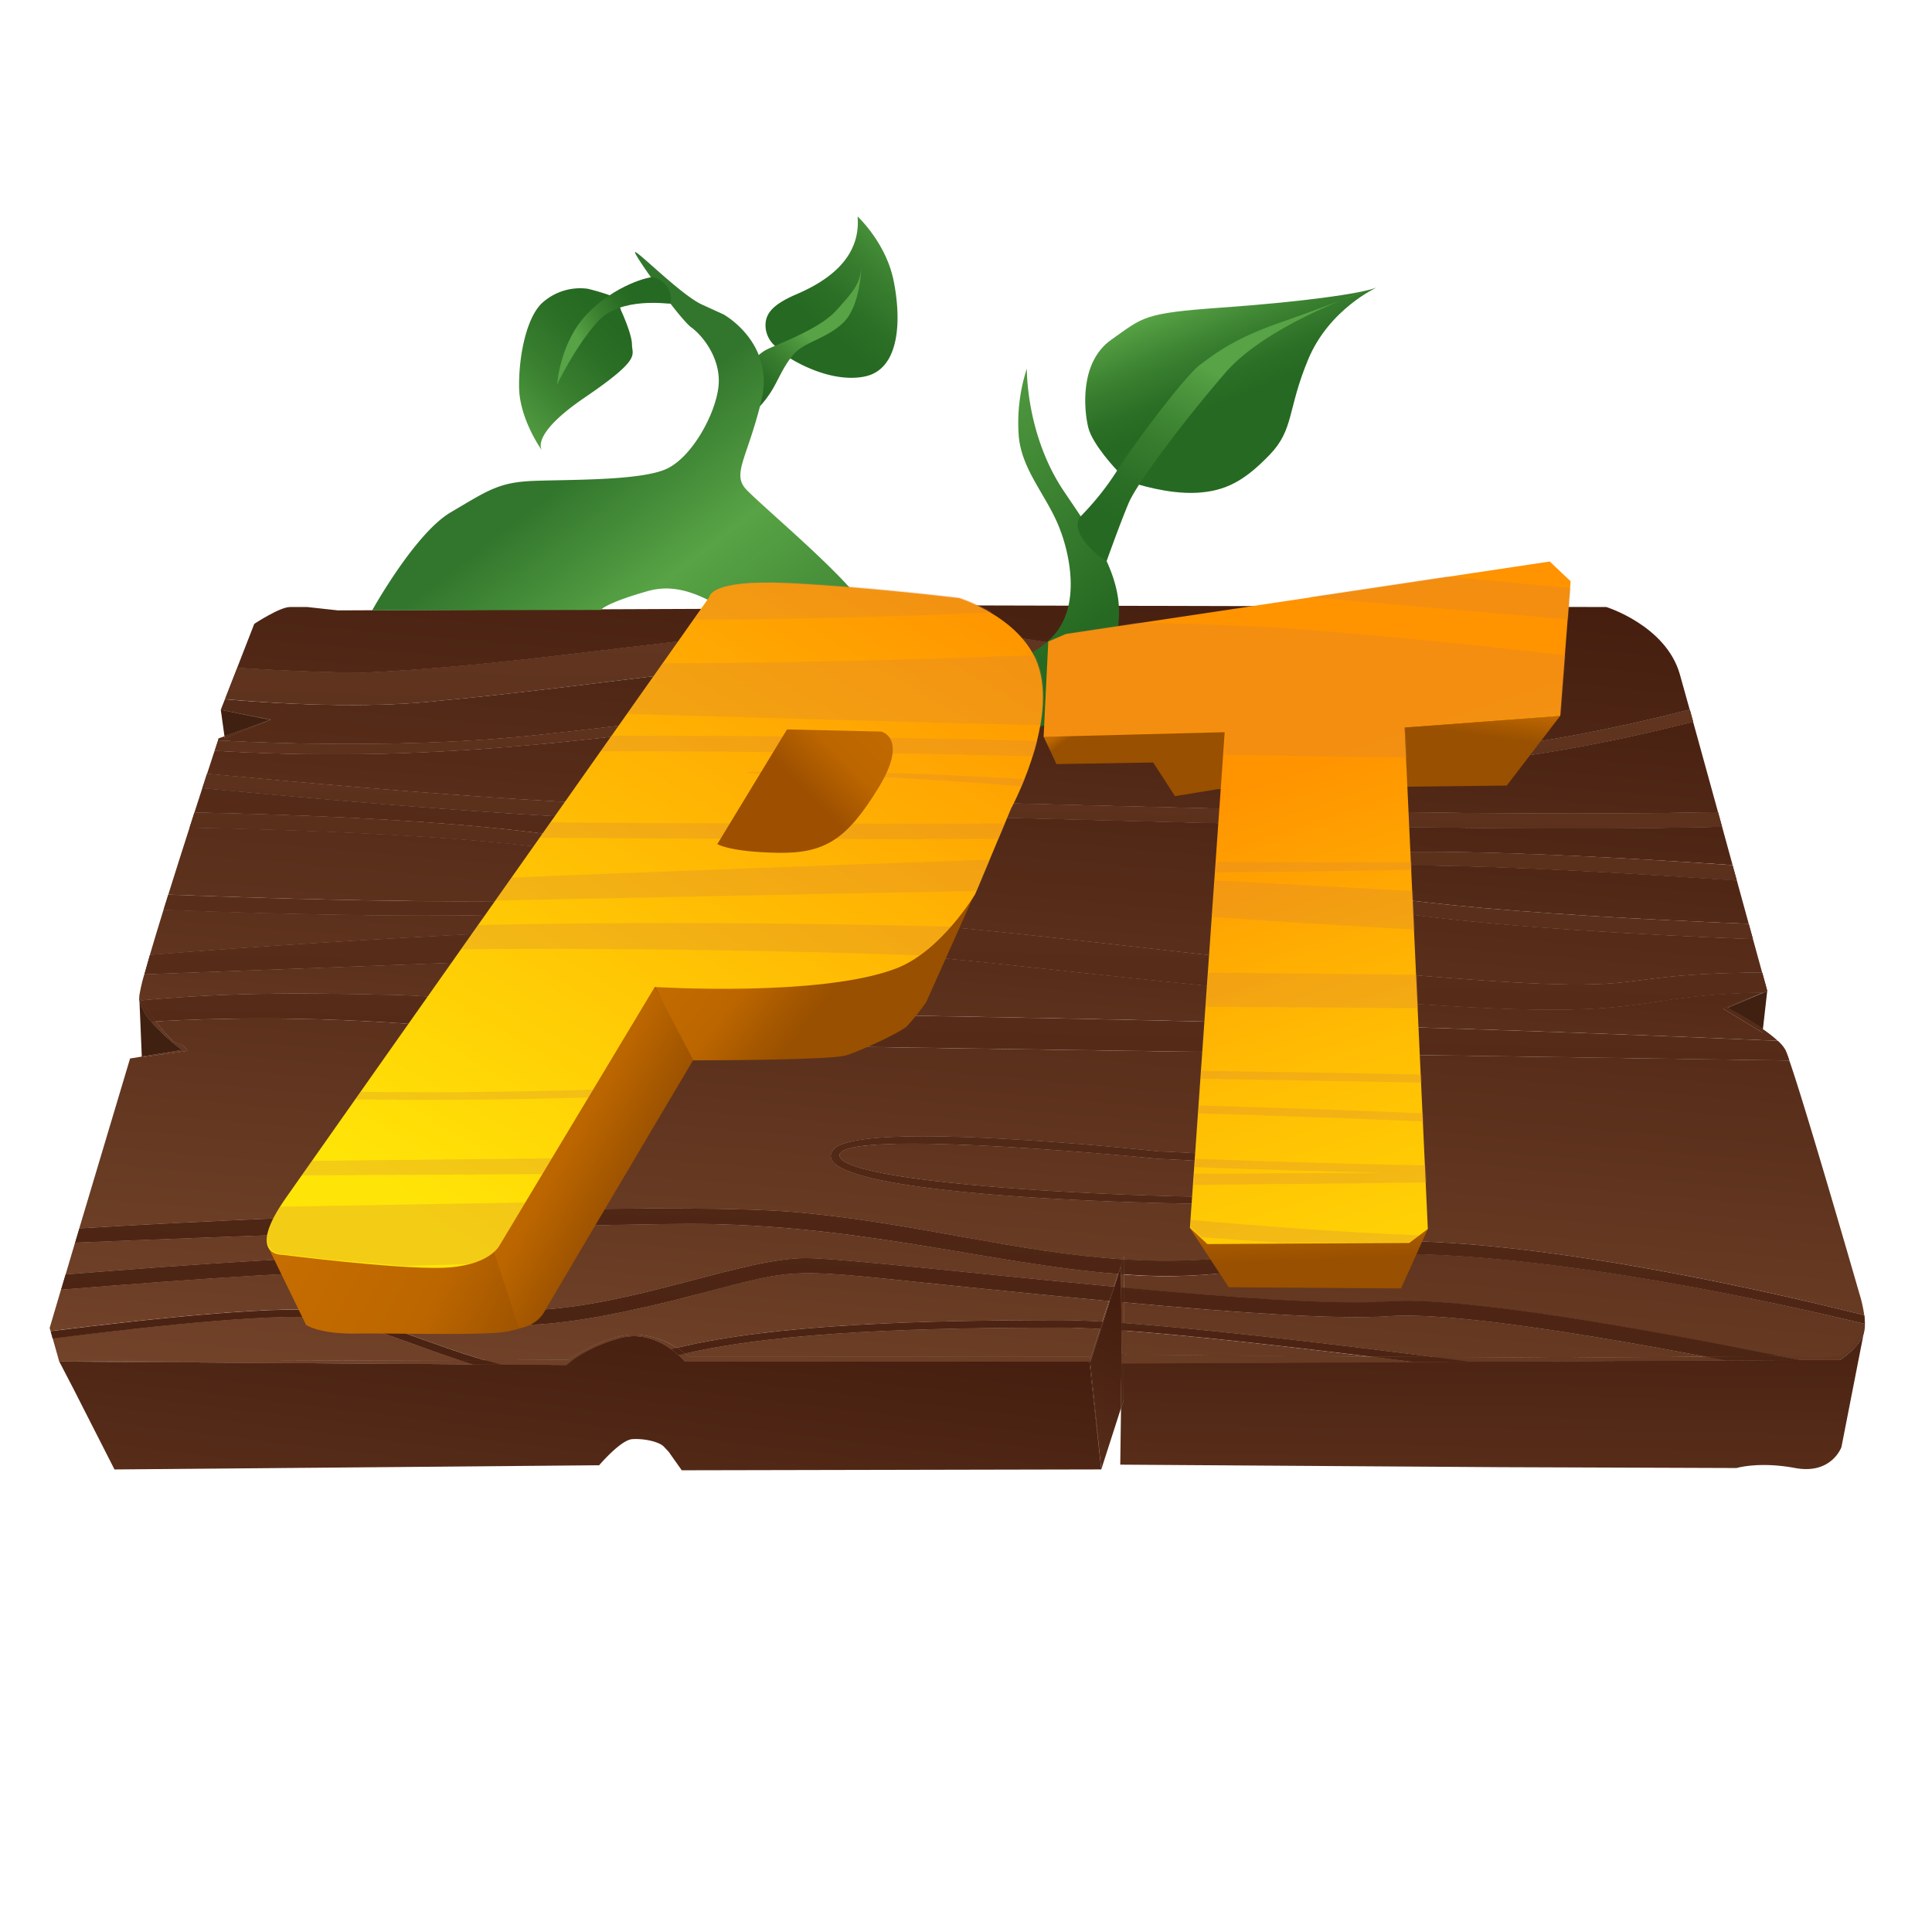 <svg xmlns="http://www.w3.org/2000/svg" xmlns:xlink="http://www.w3.org/1999/xlink" viewBox="0 0 512 512"><defs><style>.cls-1{isolation:isolate;}.cls-2{fill:none;}.cls-3{fill:url(#linear-gradient);}.cls-4{fill:url(#linear-gradient-2);}.cls-5{fill:url(#linear-gradient-3);}.cls-6{fill:url(#linear-gradient-4);}.cls-7{fill:url(#linear-gradient-5);}.cls-8{fill:url(#linear-gradient-6);}.cls-9{fill:url(#linear-gradient-7);}.cls-10{fill:#402010;}.cls-11{fill:url(#linear-gradient-8);}.cls-12{fill:url(#linear-gradient-9);}.cls-13{fill:url(#linear-gradient-10);}.cls-14{fill:url(#linear-gradient-11);}.cls-15{fill:url(#linear-gradient-12);}.cls-16{fill:url(#linear-gradient-13);}.cls-17{fill:url(#linear-gradient-14);}.cls-18{fill:url(#linear-gradient-15);}.cls-19{fill:url(#linear-gradient-16);}.cls-20{fill:url(#linear-gradient-17);}.cls-21{fill:url(#linear-gradient-18);}.cls-22{fill:url(#linear-gradient-19);}.cls-23{fill:url(#linear-gradient-20);}.cls-24{fill:url(#linear-gradient-21);}.cls-25{fill:url(#linear-gradient-22);}.cls-26{fill:url(#linear-gradient-23);}.cls-27{fill:url(#linear-gradient-24);}.cls-28{fill:url(#linear-gradient-25);}.cls-29{fill:url(#linear-gradient-26);}.cls-30{fill:url(#linear-gradient-27);}.cls-31{fill:url(#linear-gradient-28);}.cls-32{fill:url(#linear-gradient-29);}.cls-33{fill:url(#linear-gradient-30);}.cls-34{fill:url(#linear-gradient-31);}.cls-35{fill:url(#linear-gradient-32);}.cls-36{fill:url(#linear-gradient-33);}.cls-37{fill:url(#linear-gradient-34);}.cls-38{fill:url(#linear-gradient-35);}.cls-39{fill:url(#linear-gradient-36);}.cls-40{fill:url(#linear-gradient-37);}.cls-41{fill:url(#linear-gradient-38);}.cls-42{fill:url(#linear-gradient-39);}.cls-43{fill:url(#linear-gradient-40);}.cls-44{fill:url(#linear-gradient-41);}.cls-45{fill:url(#linear-gradient-42);}.cls-46{fill:url(#linear-gradient-43);}.cls-47{fill:url(#linear-gradient-44);}.cls-48{fill:url(#linear-gradient-45);}.cls-49{fill:url(#linear-gradient-46);}.cls-50{fill:url(#linear-gradient-47);}.cls-51{fill:url(#linear-gradient-48);}.cls-52{fill:url(#linear-gradient-49);}.cls-53{fill:url(#linear-gradient-50);}.cls-54{fill:url(#linear-gradient-51);}.cls-55{fill:url(#linear-gradient-52);}.cls-56{fill:url(#linear-gradient-53);}.cls-57{fill:url(#linear-gradient-54);}.cls-58{fill:url(#linear-gradient-55);}.cls-59{fill:url(#linear-gradient-56);}.cls-60{fill:url(#linear-gradient-57);}.cls-61{fill:url(#linear-gradient-58);}.cls-62{fill:url(#linear-gradient-59);}.cls-63{fill:url(#linear-gradient-60);}.cls-64{fill:url(#linear-gradient-61);}.cls-65{fill:url(#linear-gradient-62);}.cls-66{fill:url(#linear-gradient-63);}.cls-67{fill:url(#linear-gradient-64);}.cls-68{fill:url(#linear-gradient-65);}.cls-69{fill:url(#linear-gradient-66);}.cls-70{fill:url(#linear-gradient-67);}.cls-71{fill:url(#linear-gradient-68);}.cls-72{fill:url(#linear-gradient-69);}.cls-73{fill:url(#linear-gradient-70);}.cls-74{fill:url(#linear-gradient-71);}.cls-75{fill:url(#linear-gradient-72);}.cls-76{fill:url(#linear-gradient-73);}.cls-77{fill:url(#linear-gradient-74);}.cls-78{fill:url(#linear-gradient-75);}.cls-79{fill:url(#linear-gradient-76);}.cls-80{fill:url(#linear-gradient-77);}.cls-81{fill:url(#linear-gradient-78);}.cls-82{fill:url(#linear-gradient-79);}.cls-83{fill:url(#linear-gradient-80);}.cls-84{fill:url(#linear-gradient-81);}.cls-85{fill:url(#linear-gradient-82);}.cls-86{fill:url(#linear-gradient-83);}.cls-87{fill:url(#linear-gradient-84);}.cls-88{fill:url(#linear-gradient-85);}.cls-89{fill:url(#linear-gradient-86);}.cls-90{fill:url(#linear-gradient-87);}.cls-91{fill:url(#linear-gradient-88);}.cls-92{fill:url(#linear-gradient-89);}.cls-93{fill:url(#linear-gradient-90);}.cls-94{fill:url(#linear-gradient-91);}.cls-95{fill:url(#linear-gradient-92);}.cls-96{fill:url(#linear-gradient-93);}.cls-97{fill:url(#linear-gradient-94);}.cls-98{fill:url(#linear-gradient-95);}.cls-99{fill:url(#linear-gradient-96);}.cls-100{fill:url(#linear-gradient-97);}.cls-101{fill:url(#linear-gradient-98);}.cls-102{fill:url(#linear-gradient-99);}.cls-103{fill:url(#linear-gradient-100);}.cls-104{fill:url(#linear-gradient-101);}.cls-105{fill:url(#linear-gradient-102);}.cls-106{fill:url(#linear-gradient-103);}.cls-107{fill:url(#linear-gradient-104);}.cls-108{fill:url(#linear-gradient-105);}.cls-109{fill:url(#linear-gradient-106);}.cls-110{fill:url(#linear-gradient-107);}.cls-111{fill:url(#linear-gradient-108);}.cls-112{fill:url(#linear-gradient-109);}.cls-113{fill:url(#linear-gradient-110);}.cls-114{fill:url(#linear-gradient-111);}.cls-115{fill:url(#linear-gradient-112);}.cls-116{fill:url(#linear-gradient-113);}.cls-117{fill:url(#linear-gradient-114);}.cls-118{fill:url(#linear-gradient-115);}.cls-119{fill:url(#linear-gradient-116);}.cls-120{fill:url(#linear-gradient-117);}.cls-121{fill:url(#linear-gradient-118);}.cls-122{fill:url(#linear-gradient-119);}.cls-123{fill:url(#linear-gradient-120);}.cls-124{fill:url(#linear-gradient-121);}.cls-125{fill:url(#linear-gradient-122);}.cls-126{fill:url(#linear-gradient-123);}.cls-127{fill:url(#linear-gradient-124);}.cls-128{fill:url(#linear-gradient-125);}.cls-129{fill:url(#linear-gradient-126);}.cls-130{fill:url(#linear-gradient-127);}.cls-131{fill:url(#linear-gradient-128);}.cls-132{fill:url(#linear-gradient-129);}.cls-133{fill:url(#linear-gradient-130);}.cls-134{fill:url(#linear-gradient-131);}.cls-135{fill:url(#linear-gradient-132);}.cls-136{fill:url(#linear-gradient-133);}.cls-137{fill:url(#linear-gradient-134);}.cls-138{fill:url(#linear-gradient-135);}.cls-139{fill:url(#linear-gradient-136);}.cls-140{fill:url(#linear-gradient-137);}.cls-141{fill:url(#linear-gradient-138);}.cls-142{fill:url(#linear-gradient-139);}.cls-143{fill:url(#linear-gradient-140);}.cls-144{fill:url(#linear-gradient-141);}.cls-145{fill:url(#linear-gradient-142);}.cls-146{fill:url(#linear-gradient-143);}.cls-147{fill:url(#linear-gradient-144);}.cls-148{mix-blend-mode:screen;opacity:0.25;}.cls-149{fill:#ce7f42;}.cls-150{fill:url(#linear-gradient-145);}</style><linearGradient id="linear-gradient" x1="250.72" y1="440.84" x2="302.16" y2="348.61" gradientUnits="userSpaceOnUse"><stop offset="0" stop-color="#724329"/><stop offset="1" stop-color="#451e0f"/></linearGradient><linearGradient id="linear-gradient-2" x1="139.48" y1="492.36" x2="157.7" y2="342.97" xlink:href="#linear-gradient"/><linearGradient id="linear-gradient-3" x1="247.86" y1="451.19" x2="307.56" y2="344.15" xlink:href="#linear-gradient"/><linearGradient id="linear-gradient-4" x1="261.03" y1="614.83" x2="292.36" y2="358.07" xlink:href="#linear-gradient"/><linearGradient id="linear-gradient-5" x1="394.03" y1="461.38" x2="395.83" y2="338.58" xlink:href="#linear-gradient"/><linearGradient id="linear-gradient-6" x1="251.02" y1="448.77" x2="305.36" y2="351.35" xlink:href="#linear-gradient"/><linearGradient id="linear-gradient-7" x1="295.98" y1="467.18" x2="297.97" y2="331.99" xlink:href="#linear-gradient"/><linearGradient id="linear-gradient-8" x1="248.89" y1="328.33" x2="259.91" y2="203.07" xlink:href="#linear-gradient"/><linearGradient id="linear-gradient-9" x1="151.77" y1="368.85" x2="164.47" y2="224.33" xlink:href="#linear-gradient"/><linearGradient id="linear-gradient-10" x1="391.14" y1="399.95" x2="406.44" y2="226.01" xlink:href="#linear-gradient"/><linearGradient id="linear-gradient-11" x1="246.61" y1="306.53" x2="259.37" y2="161.35" xlink:href="#linear-gradient"/><linearGradient id="linear-gradient-12" x1="246.07" y1="338.18" x2="260.77" y2="171" xlink:href="#linear-gradient"/><linearGradient id="linear-gradient-13" x1="394.85" y1="349.39" x2="408.67" y2="192.23" xlink:href="#linear-gradient"/><linearGradient id="linear-gradient-14" x1="154.73" y1="361.84" x2="167.38" y2="217.9" xlink:href="#linear-gradient"/><linearGradient id="linear-gradient-15" x1="241.64" y1="318.78" x2="256.83" y2="146.02" xlink:href="#linear-gradient"/><linearGradient id="linear-gradient-16" x1="288.26" y1="364.31" x2="300.73" y2="222.49" xlink:href="#linear-gradient"/><linearGradient id="linear-gradient-17" x1="254.77" y1="368.56" x2="270.02" y2="195" xlink:href="#linear-gradient"/><linearGradient id="linear-gradient-18" x1="103.3" y1="325.55" x2="119.19" y2="144.85" xlink:href="#linear-gradient"/><linearGradient id="linear-gradient-19" x1="327.49" y1="391.39" x2="339.92" y2="249.94" xlink:href="#linear-gradient"/><linearGradient id="linear-gradient-20" x1="28.09" y1="364.9" x2="52.94" y2="82.25" xlink:href="#linear-gradient"/><linearGradient id="linear-gradient-21" x1="234.02" y1="384.27" x2="248.19" y2="223.03" xlink:href="#linear-gradient"/><linearGradient id="linear-gradient-22" x1="371.51" y1="391.45" x2="383.41" y2="256.06" xlink:href="#linear-gradient"/><linearGradient id="linear-gradient-23" x1="67.26" y1="365.39" x2="84.14" y2="173.41" xlink:href="#linear-gradient"/><linearGradient id="linear-gradient-24" x1="249.09" y1="442.5" x2="300.99" y2="349.46" xlink:href="#linear-gradient"/><linearGradient id="linear-gradient-25" x1="292.09" y1="417.15" x2="316.58" y2="138.53" xlink:href="#linear-gradient"/><linearGradient id="linear-gradient-26" x1="246.11" y1="431.48" x2="294.62" y2="344.51" xlink:href="#linear-gradient"/><linearGradient id="linear-gradient-27" x1="290.73" y1="415.92" x2="314.92" y2="140.69" xlink:href="#linear-gradient"/><linearGradient id="linear-gradient-28" x1="251.25" y1="426.43" x2="296.9" y2="344.59" xlink:href="#linear-gradient"/><linearGradient id="linear-gradient-29" x1="285.2" y1="414.16" x2="309.05" y2="142.87" xlink:href="#linear-gradient"/><linearGradient id="linear-gradient-30" x1="246.81" y1="438.67" x2="297.81" y2="347.25" xlink:href="#linear-gradient"/><linearGradient id="linear-gradient-31" x1="291.4" y1="416.81" x2="315.83" y2="138.97" xlink:href="#linear-gradient"/><linearGradient id="linear-gradient-32" x1="250.18" y1="424.55" x2="295.29" y2="343.68" xlink:href="#linear-gradient"/><linearGradient id="linear-gradient-33" x1="287.27" y1="414.14" x2="311.05" y2="143.6" xlink:href="#linear-gradient"/><linearGradient id="linear-gradient-34" x1="247.24" y1="424.04" x2="292.87" y2="342.23" xlink:href="#linear-gradient"/><linearGradient id="linear-gradient-35" x1="290.59" y1="414.61" x2="314.44" y2="143.34" xlink:href="#linear-gradient"/><linearGradient id="linear-gradient-36" x1="248.69" y1="423.75" x2="293.87" y2="342.76" xlink:href="#linear-gradient"/><linearGradient id="linear-gradient-37" x1="289.19" y1="414.31" x2="312.98" y2="143.68" xlink:href="#linear-gradient"/><linearGradient id="linear-gradient-38" x1="136.71" y1="500.15" x2="157.14" y2="332.72" xlink:href="#linear-gradient"/><linearGradient id="linear-gradient-39" x1="152.1" y1="379.89" x2="169.85" y2="178" xlink:href="#linear-gradient"/><linearGradient id="linear-gradient-40" x1="60.51" y1="443.54" x2="74.03" y2="332.72" xlink:href="#linear-gradient"/><linearGradient id="linear-gradient-41" x1="70.16" y1="365.65" x2="81.08" y2="241.43" xlink:href="#linear-gradient"/><linearGradient id="linear-gradient-42" x1="221.19" y1="467.35" x2="235.25" y2="352.13" xlink:href="#linear-gradient"/><linearGradient id="linear-gradient-43" x1="232.45" y1="381.04" x2="243.95" y2="250.17" xlink:href="#linear-gradient"/><linearGradient id="linear-gradient-44" x1="250.93" y1="428.64" x2="297.9" y2="344.44" xlink:href="#linear-gradient"/><linearGradient id="linear-gradient-45" x1="259.58" y1="600.31" x2="289.17" y2="357.83" xlink:href="#linear-gradient"/><linearGradient id="linear-gradient-46" x1="284.09" y1="414.4" x2="308.1" y2="141.3" xlink:href="#linear-gradient"/><linearGradient id="linear-gradient-47" x1="417.58" y1="432.61" x2="418.87" y2="344.53" xlink:href="#linear-gradient"/><linearGradient id="linear-gradient-48" x1="415.33" y1="397.8" x2="426.7" y2="268.42" xlink:href="#linear-gradient"/><linearGradient id="linear-gradient-49" x1="481.34" y1="469.02" x2="483.25" y2="339.06" xlink:href="#linear-gradient"/><linearGradient id="linear-gradient-50" x1="475.77" y1="438.25" x2="496.2" y2="205.87" xlink:href="#linear-gradient"/><linearGradient id="linear-gradient-51" x1="335.2" y1="434.32" x2="336.56" y2="341.82" xlink:href="#linear-gradient"/><linearGradient id="linear-gradient-52" x1="333.54" y1="391.27" x2="345.19" y2="258.84" xlink:href="#linear-gradient"/><linearGradient id="linear-gradient-53" x1="254.12" y1="437.9" x2="302.4" y2="351.35" xlink:href="#linear-gradient"/><linearGradient id="linear-gradient-54" x1="295.94" y1="466.78" x2="297.92" y2="332.1" xlink:href="#linear-gradient"/><linearGradient id="linear-gradient-55" x1="292.56" y1="416.43" x2="316.71" y2="141.69" xlink:href="#linear-gradient"/><linearGradient id="linear-gradient-56" x1="36.36" y1="361.63" x2="60.04" y2="92.18" xlink:href="#linear-gradient"/><linearGradient id="linear-gradient-57" x1="28.31" y1="365.55" x2="53.32" y2="81.15" xlink:href="#linear-gradient"/><linearGradient id="linear-gradient-58" x1="52.88" y1="336.07" x2="72.9" y2="108.32" xlink:href="#linear-gradient"/><linearGradient id="linear-gradient-59" x1="-144.37" y1="2572.82" x2="182.78" y2="-1148.58" xlink:href="#linear-gradient"/><linearGradient id="linear-gradient-60" x1="446.11" y1="450.2" x2="470.75" y2="170" xlink:href="#linear-gradient"/><linearGradient id="linear-gradient-61" x1="225.01" y1="303.29" x2="238.88" y2="145.57" xlink:href="#linear-gradient"/><linearGradient id="linear-gradient-62" x1="239.32" y1="63.32" x2="231.56" y2="350.59" xlink:href="#linear-gradient"/><linearGradient id="linear-gradient-63" x1="243.51" y1="300.55" x2="255.88" y2="159.83" xlink:href="#linear-gradient"/><linearGradient id="linear-gradient-64" x1="255.67" y1="87.96" x2="249.09" y2="331.63" xlink:href="#linear-gradient"/><linearGradient id="linear-gradient-65" x1="306.45" y1="214.07" x2="309.81" y2="175.9" xlink:href="#linear-gradient"/><linearGradient id="linear-gradient-66" x1="308.84" y1="168.78" x2="307.44" y2="220.77" xlink:href="#linear-gradient"/><linearGradient id="linear-gradient-67" x1="104.32" y1="335.68" x2="121.92" y2="135.53" xlink:href="#linear-gradient"/><linearGradient id="linear-gradient-68" x1="118.76" y1="22.17" x2="108.58" y2="398.78" xlink:href="#linear-gradient"/><linearGradient id="linear-gradient-69" x1="248.52" y1="287.62" x2="258.05" y2="179.27" xlink:href="#linear-gradient"/><linearGradient id="linear-gradient-70" x1="257.45" y1="123.13" x2="252.32" y2="313.02" xlink:href="#linear-gradient"/><linearGradient id="linear-gradient-71" x1="391.18" y1="373.78" x2="407.95" y2="182.98" xlink:href="#linear-gradient"/><linearGradient id="linear-gradient-72" x1="408.87" y1="19.88" x2="397.52" y2="439.93" xlink:href="#linear-gradient"/><linearGradient id="linear-gradient-73" x1="251.09" y1="326.89" x2="260.89" y2="215.47" xlink:href="#linear-gradient"/><linearGradient id="linear-gradient-74" x1="259.22" y1="147.22" x2="253.85" y2="345.89" xlink:href="#linear-gradient"/><linearGradient id="linear-gradient-75" x1="30.12" y1="370.64" x2="56.33" y2="72.55" xlink:href="#linear-gradient"/><linearGradient id="linear-gradient-76" x1="46.29" y1="3.81" x2="35.39" y2="407.02" xlink:href="#linear-gradient"/><linearGradient id="linear-gradient-77" x1="247.77" y1="323.25" x2="258.52" y2="200.94" xlink:href="#linear-gradient"/><linearGradient id="linear-gradient-78" x1="258.05" y1="84.44" x2="250.35" y2="369.18" xlink:href="#linear-gradient"/><linearGradient id="linear-gradient-79" x1="451.94" y1="449.13" x2="465.02" y2="300.27" xlink:href="#linear-gradient"/><linearGradient id="linear-gradient-80" x1="470.34" y1="188.19" x2="466.32" y2="337.08" xlink:href="#linear-gradient"/><linearGradient id="linear-gradient-81" x1="454.42" y1="415.49" x2="474.43" y2="187.81" xlink:href="#linear-gradient"/><linearGradient id="linear-gradient-82" x1="473.52" y1="52.44" x2="463.63" y2="418.63" xlink:href="#linear-gradient"/><linearGradient id="linear-gradient-83" x1="156.52" y1="356.78" x2="168.32" y2="222.58" xlink:href="#linear-gradient"/><linearGradient id="linear-gradient-84" x1="164.92" y1="102.92" x2="157.24" y2="387.07" xlink:href="#linear-gradient"/><linearGradient id="linear-gradient-85" x1="391.92" y1="388.93" x2="405.1" y2="238.96" xlink:href="#linear-gradient"/><linearGradient id="linear-gradient-86" x1="406.75" y1="-54.71" x2="393" y2="453.87" xlink:href="#linear-gradient"/><linearGradient id="linear-gradient-87" x1="249.51" y1="422.09" x2="293.85" y2="342.59" xlink:href="#linear-gradient"/><linearGradient id="linear-gradient-88" x1="290.35" y1="414.03" x2="314.02" y2="144.7" xlink:href="#linear-gradient"/><linearGradient id="linear-gradient-89" x1="305.54" y1="23.89" x2="294.81" y2="421.05" xlink:href="#linear-gradient"/><linearGradient id="linear-gradient-90" x1="287.67" y1="372.15" x2="301.96" y2="209.53" xlink:href="#linear-gradient"/><linearGradient id="linear-gradient-91" x1="301.34" y1="4.47" x2="289.91" y2="427.25" xlink:href="#linear-gradient"/><linearGradient id="linear-gradient-92" x1="336.74" y1="378.77" x2="344.87" y2="286.3" xlink:href="#linear-gradient"/><linearGradient id="linear-gradient-93" x1="352.02" y1="-133.56" x2="336.08" y2="456.34" xlink:href="#linear-gradient"/><linearGradient id="linear-gradient-94" x1="233.09" y1="384.29" x2="247.59" y2="219.3" xlink:href="#linear-gradient"/><linearGradient id="linear-gradient-95" x1="242.54" y1="103.2" x2="234.48" y2="401.52" xlink:href="#linear-gradient"/><linearGradient id="linear-gradient-96" x1="70.39" y1="363.24" x2="85.64" y2="189.76" xlink:href="#linear-gradient"/><linearGradient id="linear-gradient-97" x1="80.64" y1="-1.41" x2="69.54" y2="409.37" xlink:href="#linear-gradient"/><linearGradient id="linear-gradient-98" x1="252.08" y1="422.68" x2="295.8" y2="344.31" xlink:href="#linear-gradient"/><linearGradient id="linear-gradient-99" x1="286.46" y1="413.56" x2="310.04" y2="145.25" xlink:href="#linear-gradient"/><linearGradient id="linear-gradient-100" x1="300.7" y1="26.88" x2="290.08" y2="419.98" xlink:href="#linear-gradient"/><linearGradient id="linear-gradient-101" x1="253.02" y1="431.29" x2="299.12" y2="348.66" xlink:href="#linear-gradient"/><linearGradient id="linear-gradient-102" x1="291.87" y1="415.5" x2="315.77" y2="143.58" xlink:href="#linear-gradient"/><linearGradient id="linear-gradient-103" x1="306.42" y1="20.97" x2="295.59" y2="421.65" xlink:href="#linear-gradient"/><linearGradient id="linear-gradient-104" x1="109.13" y1="510.68" x2="131.7" y2="325.67" xlink:href="#linear-gradient"/><linearGradient id="linear-gradient-105" x1="125.82" y1="378.81" x2="145.5" y2="155" xlink:href="#linear-gradient"/><linearGradient id="linear-gradient-106" x1="135.98" y1="42.88" x2="126.17" y2="406.15" xlink:href="#linear-gradient"/><linearGradient id="linear-gradient-107" x1="151.69" y1="588" x2="183.64" y2="326.16" xlink:href="#linear-gradient"/><linearGradient id="linear-gradient-108" x1="176.51" y1="394.89" x2="201.89" y2="106.23" xlink:href="#linear-gradient"/><linearGradient id="linear-gradient-109" x1="189.03" y1="14.45" x2="178.23" y2="413.98" xlink:href="#linear-gradient"/><linearGradient id="linear-gradient-110" x1="374.99" y1="462.78" x2="376.85" y2="336.36" xlink:href="#linear-gradient"/><linearGradient id="linear-gradient-111" x1="373.63" y1="392.77" x2="384.58" y2="268.2" xlink:href="#linear-gradient"/><linearGradient id="linear-gradient-112" x1="384.46" y1="65.56" x2="374.91" y2="418.72" xlink:href="#linear-gradient"/><linearGradient id="linear-gradient-113" x1="382.09" y1="382.01" x2="391.77" y2="271.92" xlink:href="#linear-gradient"/><linearGradient id="linear-gradient-114" x1="397.07" y1="-100.68" x2="381.97" y2="457.8" xlink:href="#linear-gradient"/><linearGradient id="linear-gradient-115" x1="153.84" y1="362.54" x2="165.01" y2="235.52" xlink:href="#linear-gradient"/><linearGradient id="linear-gradient-116" x1="163.37" y1="57.58" x2="154.01" y2="403.74" xlink:href="#linear-gradient"/><linearGradient id="linear-gradient-117" x1="246.75" y1="434.06" x2="296" y2="345.77" xlink:href="#linear-gradient"/><linearGradient id="linear-gradient-118" x1="291.03" y1="416.29" x2="315.31" y2="140.07" xlink:href="#linear-gradient"/><linearGradient id="linear-gradient-119" x1="306.12" y1="22.52" x2="295.34" y2="421.38" xlink:href="#linear-gradient"/><linearGradient id="linear-gradient-120" x1="249.43" y1="423.93" x2="294.49" y2="343.16" xlink:href="#linear-gradient"/><linearGradient id="linear-gradient-121" x1="288.35" y1="414.22" x2="312.13" y2="143.7" xlink:href="#linear-gradient"/><linearGradient id="linear-gradient-122" x1="303.15" y1="27.51" x2="292.54" y2="419.94" xlink:href="#linear-gradient"/><linearGradient id="linear-gradient-123" x1="463.24" y1="453.54" x2="464.89" y2="341.5" xlink:href="#linear-gradient"/><linearGradient id="linear-gradient-124" x1="459.95" y1="413.06" x2="474.3" y2="249.91" xlink:href="#linear-gradient"/><linearGradient id="linear-gradient-125" x1="471.2" y1="116.68" x2="463.18" y2="413.41" xlink:href="#linear-gradient"/><linearGradient id="linear-gradient-126" x1="200.73" y1="111.51" x2="251.14" y2="51.82" gradientUnits="userSpaceOnUse"><stop offset="0.38" stop-color="#266922"/><stop offset="0.49" stop-color="#2b6f26"/><stop offset="0.65" stop-color="#3a8030"/><stop offset="0.83" stop-color="#529c41"/><stop offset="0.86" stop-color="#58a345"/></linearGradient><linearGradient id="linear-gradient-127" x1="189.5" y1="115.08" x2="217.18" y2="84.36" xlink:href="#linear-gradient-126"/><linearGradient id="linear-gradient-128" x1="182.31" y1="61.04" x2="123.82" y2="119.89" xlink:href="#linear-gradient-126"/><linearGradient id="linear-gradient-129" x1="339.12" y1="125.12" x2="316.48" y2="70.18" xlink:href="#linear-gradient-126"/><linearGradient id="linear-gradient-130" x1="294.34" y1="269.42" x2="131.92" y2="61.22" gradientUnits="userSpaceOnUse"><stop offset="0.32" stop-color="#266922"/><stop offset="0.62" stop-color="#58a345"/><stop offset="0.76" stop-color="#32762d"/></linearGradient><linearGradient id="linear-gradient-131" x1="181.9" y1="74.51" x2="149.16" y2="93.11" xlink:href="#linear-gradient-126"/><linearGradient id="linear-gradient-132" x1="289.73" y1="176.24" x2="333.19" y2="89.09" xlink:href="#linear-gradient-126"/><linearGradient id="linear-gradient-133" x1="283.88" y1="171.95" x2="295.17" y2="188" gradientUnits="userSpaceOnUse"><stop offset="0" stop-color="#ea8801"/><stop offset="0.85" stop-color="#bc6600"/><stop offset="0.98" stop-color="#995000"/></linearGradient><linearGradient id="linear-gradient-134" x1="399.73" y1="140.48" x2="392.22" y2="196.01" xlink:href="#linear-gradient-133"/><linearGradient id="linear-gradient-135" x1="343.14" y1="239.61" x2="347.27" y2="335.83" xlink:href="#linear-gradient-133"/><linearGradient id="linear-gradient-136" x1="30.29" y1="250.36" x2="164.1" y2="326.49" xlink:href="#linear-gradient-133"/><linearGradient id="linear-gradient-137" x1="109.69" y1="171.28" x2="224.67" y2="261.89" xlink:href="#linear-gradient-133"/><linearGradient id="linear-gradient-138" x1="160.4" y1="165.42" x2="221.3" y2="216.17" xlink:href="#linear-gradient-133"/><linearGradient id="linear-gradient-139" x1="-58.67" y1="254.22" x2="144.08" y2="361.54" xlink:href="#linear-gradient-133"/><linearGradient id="linear-gradient-140" x1="281.39" y1="190.52" x2="313.85" y2="211.57" xlink:href="#linear-gradient-133"/><linearGradient id="linear-gradient-141" x1="104.74" y1="383.36" x2="255.16" y2="126.82" gradientUnits="userSpaceOnUse"><stop offset="0.19" stop-color="#ffe507"/><stop offset="0.94" stop-color="#ff9300"/></linearGradient><linearGradient id="linear-gradient-142" x1="293.36" y1="204.91" x2="292.95" y2="200.64" gradientUnits="userSpaceOnUse"><stop offset="0.38" stop-color="#ffe507"/><stop offset="0.94" stop-color="#ff9300"/></linearGradient><linearGradient id="linear-gradient-143" x1="435.25" y1="450.6" x2="331.9" y2="136.84" gradientUnits="userSpaceOnUse"><stop offset="0.11" stop-color="#ffe507"/><stop offset="0.25" stop-color="#ffe007"/><stop offset="0.41" stop-color="#ffd205"/><stop offset="0.58" stop-color="#ffbb03"/><stop offset="0.76" stop-color="#ff9a01"/><stop offset="0.8" stop-color="#ff9300"/></linearGradient><linearGradient id="linear-gradient-144" x1="208.56" y1="193.59" x2="233.55" y2="193.59" xlink:href="#linear-gradient-133"/><linearGradient id="linear-gradient-145" x1="317.6" y1="105.48" x2="213.52" y2="209.56" gradientUnits="userSpaceOnUse"><stop offset="0" stop-color="#ea8801"/><stop offset="0.91" stop-color="#bc6600"/><stop offset="1" stop-color="#9e5000"/></linearGradient></defs><g class="cls-1"><g id="Text"><polygon class="cls-2" points="71.63 190.78 71.61 190.77 71.44 190.84 71.63 190.78"/><polygon class="cls-3" points="297.25 358.95 297.2 352.54 297.19 350.6 297.15 345.07 297.12 341.18 297.09 337.64 297.08 335.42 296.38 337.59 295.3 341.01 294.09 344.79 292.35 350.27 291.74 352.18 288.98 360.86 288.9 360.86 288.91 360.92 291.85 389.41 297.05 373.25 297.24 358.95 297.25 358.95"/><path class="cls-4" d="M181.56,360.86a18.34,18.34,0,0,0-1.75-1.76c-.53-.47-1.17-1-1.9-1.53-3.08-2.22-7.89-4.49-13.52-3-9.83,2.68-14.27,7.14-14.27,7.14l-17.28-.11-7.43-.05-109.7-.73L19.44,368l10.9,21.42,128.44-1.11s5.69-6.7,8.77-6.92,7.14.67,8.39,2l1.26,1.34,3.47,4.91,111.18-.23-3.14-28.55Z"/><polygon class="cls-5" points="288.9 360.86 288.71 360.86 291.85 389.41 288.91 360.92 288.9 360.86"/><polygon class="cls-6" points="288.9 360.86 288.71 360.86 291.85 389.41 288.91 360.92 288.9 360.86"/><path class="cls-7" d="M493.89,353.41a2.81,2.81,0,0,1-.1.31c-1.35,3.57-6.17,6.7-6.17,6.7l-10.48,0-19.69.1-67.87.32-14.75.06-77.07.37,0,9.8-.68,2.13-.2,14.95,101.25.67,62.1.22s5.88-1.79,15.52,0S488,383.5,488,383.5Z"/><polygon class="cls-8" points="297.76 361.31 297.27 361.31 297.25 358.95 297.24 358.95 297.05 373.25 297.73 371.11 297.76 361.31"/><polygon class="cls-9" points="297.76 361.31 297.27 361.31 297.25 358.95 297.24 358.95 297.05 373.25 297.73 371.11 297.76 361.31"/><path class="cls-10" d="M40.06,270.72A13.33,13.33,0,0,1,37,265.18c0-.2-.06-.4-.07-.6L37.58,280l10.71-1.73A51.8,51.8,0,0,1,40.06,270.72Z"/><path class="cls-10" d="M36.9,264.31v0Z"/><polygon class="cls-10" points="71.61 190.77 58.51 188.1 58.52 188.09 58.51 188.09 59.49 195.13 71.44 190.84 71.61 190.77"/><path class="cls-10" d="M457.73,267.11a97.92,97.92,0,0,1,9.46,5.63l1.14-10.09-.89.38Z"/><polygon class="cls-10" points="468.33 262.63 468.33 262.63 468.33 262.63 468.33 262.63"/><path class="cls-11" d="M103.83,263.67c14.32.22,44.6,3.83,49.82,4.45,103,.84,212,3.07,317.49,7.72a34.41,34.41,0,0,0-3.95-3.1l-.1.9-10.38-6.32L467.35,263c-42.3.79-23.62,9.6-124.43.37C198.24,250.13,277,249.45,38.25,258.19a43.47,43.47,0,0,0-1.34,5.8v.34s.22.33.53.8C64,262.65,86.63,263.33,103.83,263.67Z"/><path class="cls-12" d="M88.25,347.6c10.84,1.86,25.38,8.56,40.26,12.87l22.17-.07s9.93-6.92,17.84-6.7a22.6,22.6,0,0,1,10.88,3.5c26.1-6.35,65.57-7.32,102-7.32,2.91,0,6.52.13,10.7.38l1.8-5.49c-13-1.2-25.89-2.51-37.52-3.68-48.29-4.88-43.25-5.55-71.17,1.79-76.61,20.14-59.62-2.63-83.82-5.6-9.68-1.18-49.64,1.6-85.23,4.49l-3,10.16.24.84C41.4,349.26,76.55,345.6,88.25,347.6Z"/><path class="cls-13" d="M345.93,333.68,333.48,336a137.67,137.67,0,0,1-35.66,1.74v3.55c28.48,2.62,56.37,4.66,70.14,3.66,19.48-1.39,68,7.29,104,14.51,4.11.06,14.27.16,15.73,0,1.83-.22,6.37-6.76,6.37-6.76l-.16.78a8.73,8.73,0,0,0,.32-2.64C449.68,340.09,384.56,328,345.93,333.68Z"/><path class="cls-14" d="M197.8,212.84c22.5-3.09,159.8,4.52,257.5,2.39-2.4-8.71-4.74-17.18-6.61-23.95-42.37,10.64-85.76,16.52-123.71,8.08L308.15,195h0c-11.39-3.31-28.94-6.29-51.39-7.32-60.68-1.61-112,16.46-199.89,11.27-.52,1.57-1.21,3.66-2,6.12C105.36,209.82,177.11,215.68,197.8,212.84Z"/><path class="cls-15" d="M343.8,255.65c106.8,10.22,71.34,2.53,123.19,2.09l-2.44-8.88c-62.62-2.46-129.36-7.65-122.82-18.6,4.25-7.12,65.62-4.52,117.43-1-.91-3.34-1.85-6.76-2.79-10.17-98.07,2.31-234.83-5.61-257.91-2.44-21.51,3-94.15-3-144.84-7.8-.66,2-1.36,4.19-2.1,6.48,52.89,1.1,112.7,4.63,127.68,14.67C200.57,244.35,115,243.8,43.34,241.08c-1.35,4.37-2.6,8.47-3.63,12,59.2-4.74,119.83-7.22,173.9-9.64C242.11,243.33,299.58,251.18,343.8,255.65Z"/><path class="cls-16" d="M345.79,231.89c6,6.39,58.69,10.57,117.65,12.94l-3.16-11.5C411,229.92,353,227.06,345.79,231.89Z"/><path class="cls-17" d="M102,333.45c20,2.45,14,14.86,39.75,13.74,26.19-1.13,55.26-13.76,71.72-13.76,9,0,45.5,4.19,81.7,7.57l1.12-3.42c-34.43-2.62-70.84-14-118.34-13.22-40.42.48-105.65,2.84-158.06,4.94l-2.51,8.47C52.79,334.91,92.06,332.23,102,333.45Z"/><path class="cls-18" d="M134.87,195.51c5.76-.43,11.55-1.2,17.32-1.79,93.15-10.83,110.2-14.2,173.6,2.73,37.34,8.2,80.06,2.29,122-8.38-1.15-4.14-2.06-7.4-2.61-9.35-3.66-12.94-19.48-17.85-19.48-17.85l-178.39-.45-49.95.89-107.81.45-8.1-.89H76.83c-2.7,0-9.45,4.46-9.45,4.46L62.84,177c11.44.75,22.72,1.21,33.71,1.28,64.52-3,116.49-18.1,177.39-8.6,31,4.78,54.78,11.53,77.5,10.28s39.37-11.19,41-11.83c2-1,4.29-2.24,7.24-3.93H413c-31.38,18.3-40.94,21.08-61.06,23-25.62,1.43-49.22-5.12-79.52-9.64-51.8-7.87-96.17,2.53-155.38,8.08-16,1.83-36,1.46-57.44-.33l-1.1,2.81L71.8,190.7l-.19.07h0l-.2.07-11.87,4.79-.07-.51-1.56.56-.18.55C103.72,198.71,134.73,195.51,134.87,195.51Z"/><path class="cls-19" d="M222.65,306.82c5.47,9.32,131.21,13.21,140.85,8.44-8.16-5.69-46.27-7.8-56.63-8.18C296.12,305.94,218,298.81,222.65,306.82Z"/><path class="cls-20" d="M212.15,321.37c31.32,2.93,57.33,10.58,85.42,12.37l.26-.8v.81a162.4,162.4,0,0,0,39-2c3.51-.35,14.61-4,42.79-2.61,33.89,1.6,78.33,10.38,114.42,19.41a34.69,34.69,0,0,0-1.22-5.51s-14.2-49.31-18.63-62c-380-5.65-310-4-346-8-2.86,0-39.73-5-86.86-2.37,2.1,2.79,4.41,5.52,5.66,5.82a3.54,3.54,0,0,1,2.65,2l-12,1.67V280l-3.17.51L21,325.56C84.91,321.66,183.59,318.54,212.15,321.37Zm8.68-16.63c6-7.85,77.86-.48,86.25.41,2.55.1,49.31,1.86,58.11,8.85a1.51,1.51,0,0,1,.66,1.75c-.37,1-1.61,2.08-11.75,2.82C329.84,320.33,210.47,318.22,220.83,304.74Z"/><path class="cls-21" d="M177.83,234.18c-7-10.2-71-13.77-127.59-14.88-1.84,5.73-3.81,11.9-5.65,17.79C103.43,239.31,172.28,240.49,177.83,234.18Z"/><path class="cls-22" d="M297.76,359l44.89.44,20.76.13c-25.25-3.1-48.89-5.71-65.63-6.94Z"/><path class="cls-23" d="M36.92,264.58v-.1A.34.34,0,0,0,36.92,264.58Z"/><path class="cls-24" d="M181.58,358.68c.65.5,1,.82,1,.82H288.67l.15.91,2.71-8.24c-3.92-.23-7.32-.35-10.08-.35C245.84,351.82,207.39,352.74,181.58,358.68Z"/><path class="cls-25" d="M368.3,348.77c-14,1-42-1-70.5-3.64l0,5.51c20.34,1.49,50.85,5,82.06,9l34,.21,38.28-.3C419.85,353.43,383.88,347.64,368.3,348.77Z"/><path class="cls-26" d="M121.93,360.49c-12.79-4.18-24.86-9.4-34.09-11-11.26-1.94-46.06,1.69-73.88,5.17l1.74,6.18h0l0,0Z"/><path class="cls-27" d="M297.78,352.58l-.58,0,.05,6.41h.51Z"/><path class="cls-28" d="M297.78,352.58l-.58,0,.05,6.41h.51Z"/><path class="cls-29" d="M297.82,337.69l-.73-.05,0,3.54.69.06Z"/><path class="cls-30" d="M297.82,337.69l-.73-.05,0,3.54.69.06Z"/><path class="cls-31" d="M288.82,360.41l.08.45H289l2.76-8.68h-.21Z"/><path class="cls-32" d="M288.82,360.41l.08.45H289l2.76-8.68h-.21Z"/><path class="cls-33" d="M297.8,345.13l-.65-.06,0,5.53.59,0Z"/><path class="cls-34" d="M297.8,345.13l-.65-.06,0,5.53.59,0Z"/><path class="cls-35" d="M292.15,350.26h.2l1.74-5.48-.14,0Z"/><path class="cls-36" d="M292.15,350.26h.2l1.74-5.48-.14,0Z"/><path class="cls-37" d="M297.83,332.94l-.26.8h.26Z"/><path class="cls-38" d="M297.83,332.94l-.26.8h.26Z"/><path class="cls-39" d="M295.19,341h.11l1.08-3.42h-.07Z"/><path class="cls-40" d="M295.19,341h.11l1.08-3.42h-.07Z"/><path class="cls-41" d="M168.52,353.7c-7.91-.22-17.84,6.7-17.84,6.7l-22.17.07c1.44.41,2.88.8,4.33,1.17l17.28.11s4.44-4.46,14.27-7.14c5.63-1.53,10.44.74,13.52,3l1.49-.37A22.6,22.6,0,0,0,168.52,353.7Z"/><path class="cls-42" d="M168.52,353.7c-7.91-.22-17.84,6.7-17.84,6.7l-22.17.07c1.44.41,2.88.8,4.33,1.17l17.28.11s4.44-4.46,14.27-7.14c5.63-1.53,10.44.74,13.52,3l1.49-.37A22.6,22.6,0,0,0,168.52,353.7Z"/><path class="cls-43" d="M121.93,360.49l-106.24.34,0,0,109.7.73C124.25,361.23,123.09,360.87,121.93,360.49Z"/><path class="cls-44" d="M121.93,360.49l-106.24.34,0,0,109.7.73C124.25,361.23,123.09,360.87,121.93,360.49Z"/><path class="cls-45" d="M288.82,360.41l-.15-.91H182.6s-.37-.32-1-.82l-1.77.42a18.34,18.34,0,0,1,1.75,1.76H288.71v-.06Z"/><path class="cls-46" d="M288.82,360.41l-.15-.91H182.6s-.37-.32-1-.82l-1.77.42a18.34,18.34,0,0,1,1.75,1.76H288.71v-.06Z"/><polygon class="cls-47" points="288.7 360.8 288.71 360.86 288.9 360.86 288.82 360.41 288.7 360.8"/><polygon class="cls-48" points="288.7 360.8 288.71 360.86 288.9 360.86 288.82 360.41 288.7 360.8"/><polygon class="cls-49" points="288.7 360.8 288.71 360.86 288.9 360.86 288.82 360.41 288.7 360.8"/><path class="cls-50" d="M413.82,359.84l-34-.21,9.74,1.25,67.87-.32-5.35-1Z"/><path class="cls-51" d="M413.82,359.84l-34-.21,9.74,1.25,67.87-.32-5.35-1Z"/><path class="cls-52" d="M487.68,359.39c-1.46.18-11.62.08-15.73,0l5.19,1,10.48,0s4.82-3.13,6.17-6.7a2.81,2.81,0,0,0,.1-.31l.16-.78S489.51,359.17,487.68,359.39Z"/><path class="cls-53" d="M487.68,359.39c-1.46.18-11.62.08-15.73,0l5.19,1,10.48,0s4.82-3.13,6.17-6.7a2.81,2.81,0,0,0,.1-.31l.16-.78S489.51,359.17,487.68,359.39Z"/><path class="cls-54" d="M342.65,359.39,297.76,359v2.36l77.07-.37-11.42-1.42Z"/><path class="cls-55" d="M342.65,359.39,297.76,359v2.36l77.07-.37-11.42-1.42Z"/><polygon class="cls-56" points="297.25 358.95 297.27 361.31 297.76 361.31 297.76 358.95 297.25 358.95"/><polygon class="cls-57" points="297.25 358.95 297.27 361.31 297.76 361.31 297.76 358.95 297.25 358.95"/><polygon class="cls-58" points="297.25 358.95 297.27 361.31 297.76 361.31 297.76 358.95 297.25 358.95"/><path class="cls-10" d="M49.62,278.48a3.54,3.54,0,0,0-2.65-2c-1.25-.3-3.56-3-5.66-5.82l-1.25.07a51.8,51.8,0,0,0,8.23,7.55L37.58,280v.15Z"/><path class="cls-59" d="M49.62,278.48a3.54,3.54,0,0,0-2.65-2c-1.25-.3-3.56-3-5.66-5.82l-1.25.07a51.8,51.8,0,0,0,8.23,7.55L37.58,280v.15Z"/><path class="cls-10" d="M37.44,265.13c-.31-.47-.5-.77-.53-.8v.25c0,.2,0,.4.07.6Z"/><path class="cls-60" d="M37.44,265.13c-.31-.47-.5-.77-.53-.8v.25c0,.2,0,.4.07.6Z"/><polygon class="cls-10" points="71.44 190.84 59.49 195.13 59.56 195.64 71.44 190.84"/><polygon class="cls-61" points="71.44 190.84 59.49 195.13 59.56 195.64 71.44 190.84"/><polygon class="cls-10" points="71.61 190.77 71.8 190.7 58.52 188.09 58.51 188.1 71.61 190.77"/><polygon class="cls-62" points="71.61 190.77 71.8 190.7 58.52 188.09 58.51 188.1 71.61 190.77"/><path class="cls-10" d="M467.44,263h-.09l-10.64,4.29,10.38,6.32.1-.9a97.92,97.92,0,0,0-9.46-5.63Z"/><path class="cls-63" d="M467.44,263h-.09l-10.64,4.29,10.38,6.32.1-.9a97.92,97.92,0,0,0-9.46-5.63Z"/><path class="cls-64" d="M117.05,185.61c59.21-5.55,103.58-16,155.38-8.08,30.3,4.52,53.9,11.07,79.52,9.64,20.12-1.89,29.68-4.67,61.06-23h-13.3c-2.95,1.69-5.25,2.94-7.24,3.93-1.66.64-18.26,10.44-41,11.83s-46.5-5.5-77.5-10.28c-60.9-9.5-112.87,5.59-177.39,8.6-11-.07-22.27-.53-33.71-1.28l-3.23,8.28C81.05,187.07,101,187.44,117.05,185.61Z"/><path class="cls-65" d="M117.05,185.61c59.21-5.55,103.58-16,155.38-8.08,30.3,4.52,53.9,11.07,79.52,9.64,20.12-1.89,29.68-4.67,61.06-23h-13.3c-2.95,1.69-5.25,2.94-7.24,3.93-1.66.64-18.26,10.44-41,11.83s-46.5-5.5-77.5-10.28c-60.9-9.5-112.87,5.59-177.39,8.6-11-.07-22.27-.53-33.71-1.28l-3.23,8.28C81.05,187.07,101,187.44,117.05,185.61Z"/><path class="cls-2" d="M308.12,195h0"/><path class="cls-66" d="M256.76,187.67c22.45,1,40,4,51.39,7.32L325,199.36c37.95,8.44,81.34,2.56,123.71-8.08-.31-1.12-.61-2.19-.89-3.21-41.95,10.67-84.67,16.58-122,8.38-63.4-16.93-80.45-13.56-173.6-2.73-5.77.59-11.56,1.36-17.32,1.79-.14,0-31.15,3.2-77.12.73-.18.54-.48,1.46-.88,2.7C144.79,204.13,196.08,186.06,256.76,187.67Z"/><path class="cls-67" d="M256.76,187.67c22.45,1,40,4,51.39,7.32L325,199.36c37.95,8.44,81.34,2.56,123.71-8.08-.31-1.12-.61-2.19-.89-3.21-41.95,10.67-84.67,16.58-122,8.38-63.4-16.93-80.45-13.56-173.6-2.73-5.77.59-11.56,1.36-17.32,1.79-.14,0-31.15,3.2-77.12.73-.18.54-.48,1.46-.88,2.7C144.79,204.13,196.08,186.06,256.76,187.67Z"/><path class="cls-68" d="M308.15,195Z"/><path class="cls-69" d="M308.15,195Z"/><path class="cls-70" d="M179.2,230c-15-10-74.79-13.57-127.68-14.67-.42,1.29-.84,2.61-1.28,4,56.63,1.11,120.58,4.68,127.59,14.88-5.55,6.31-74.4,5.13-133.24,2.91l-1.25,4C115,243.8,200.57,244.35,179.2,230Z"/><path class="cls-71" d="M179.2,230c-15-10-74.79-13.57-127.68-14.67-.42,1.29-.84,2.61-1.28,4,56.63,1.11,120.58,4.68,127.59,14.88-5.55,6.31-74.4,5.13-133.24,2.91l-1.25,4C115,243.8,200.57,244.35,179.2,230Z"/><path class="cls-72" d="M198.46,216.67c23.08-3.17,159.84,4.75,257.91,2.44-.36-1.29-.72-2.59-1.07-3.88-97.7,2.13-235-5.48-257.5-2.39-20.69,2.84-92.44-3-142.94-7.78l-1.24,3.81C104.31,213.67,177,219.62,198.46,216.67Z"/><path class="cls-73" d="M198.46,216.67c23.08-3.17,159.84,4.75,257.91,2.44-.36-1.29-.72-2.59-1.07-3.88-97.7,2.13-235-5.48-257.5-2.39-20.69,2.84-92.44-3-142.94-7.78l-1.24,3.81C104.31,213.67,177,219.62,198.46,216.67Z"/><path class="cls-74" d="M341.73,230.26c-6.54,11,60.2,16.14,122.82,18.6-.35-1.28-.72-2.63-1.11-4-59-2.37-111.66-6.55-117.65-12.94,7.18-4.83,65.24-2,114.49,1.44-.37-1.34-.74-2.69-1.12-4.05C407.35,225.74,346,223.14,341.73,230.26Z"/><path class="cls-75" d="M341.73,230.26c-6.54,11,60.2,16.14,122.82,18.6-.35-1.28-.72-2.63-1.11-4-59-2.37-111.66-6.55-117.65-12.94,7.18-4.83,65.24-2,114.49,1.44-.37-1.34-.74-2.69-1.12-4.05C407.35,225.74,346,223.14,341.73,230.26Z"/><path class="cls-76" d="M103.83,263.67c-17.2-.34-39.86-1-66.39,1.46.77,1.16,2.25,3.35,3.87,5.52,47.13-2.63,84,2.34,86.86,2.37,36,4-34,2.31,346,8a26,26,0,0,0-1-2.71,9.92,9.92,0,0,0-2-2.43c-105.49-4.65-214.49-6.88-317.49-7.72C148.43,267.5,118.15,263.89,103.83,263.67Z"/><path class="cls-77" d="M103.83,263.67c-17.2-.34-39.86-1-66.39,1.46.77,1.16,2.25,3.35,3.87,5.52,47.13-2.63,84,2.34,86.86,2.37,36,4-34,2.31,346,8a26,26,0,0,0-1-2.71,9.92,9.92,0,0,0-2-2.43c-105.49-4.65-214.49-6.88-317.49-7.72C148.43,267.5,118.15,263.89,103.83,263.67Z"/><path class="cls-10" d="M37,265.18a13.33,13.33,0,0,0,3.07,5.54l1.25-.07c-1.62-2.17-3.1-4.36-3.87-5.52Z"/><path class="cls-78" d="M37,265.18a13.33,13.33,0,0,0,3.07,5.54l1.25-.07c-1.62-2.17-3.1-4.36-3.87-5.52Z"/><path class="cls-79" d="M37,265.18a13.33,13.33,0,0,0,3.07,5.54l1.25-.07c-1.62-2.17-3.1-4.36-3.87-5.52Z"/><path class="cls-80" d="M342.92,263.4c100.81,9.23,82.13.42,124.43-.37l1-.4c0-.12-.52-1.9-1.34-4.89-51.85.44-16.39,8.13-123.19-2.09-44.22-4.47-101.69-12.32-130.19-12.23-54.07,2.42-114.7,4.9-173.9,9.64-.55,1.9-1.05,3.62-1.46,5.13C277,249.45,198.24,250.13,342.92,263.4Z"/><path class="cls-81" d="M342.92,263.4c100.81,9.23,82.13.42,124.43-.37l1-.4c0-.12-.52-1.9-1.34-4.89-51.85.44-16.39,8.13-123.19-2.09-44.22-4.47-101.69-12.32-130.19-12.23-54.07,2.42-114.7,4.9-173.9,9.64-.55,1.9-1.05,3.62-1.46,5.13C277,249.45,198.24,250.13,342.92,263.4Z"/><polygon class="cls-82" points="468.33 262.65 468.33 262.63 468.33 262.65 468.33 262.65"/><polygon class="cls-83" points="468.33 262.65 468.33 262.63 468.33 262.65 468.33 262.65"/><path class="cls-10" d="M467.44,263l.89-.38v0h0l-1,.4Z"/><path class="cls-84" d="M467.44,263l.89-.38v0h0l-1,.4Z"/><path class="cls-85" d="M467.44,263l.89-.38v0h0l-1,.4Z"/><path class="cls-86" d="M296.31,337.58l1.26-3.84c-28.09-1.79-54.1-9.44-85.42-12.37-28.56-2.83-127.24.29-191.12,4.19l-1.12,3.74c52.41-2.1,117.64-4.46,158.06-4.94C225.47,323.54,261.88,335,296.31,337.58Z"/><path class="cls-87" d="M296.31,337.58l1.26-3.84c-28.09-1.79-54.1-9.44-85.42-12.37-28.56-2.83-127.24.29-191.12,4.19l-1.12,3.74c52.41-2.1,117.64-4.46,158.06-4.94C225.47,323.54,261.88,335,296.31,337.58Z"/><path class="cls-88" d="M336.84,331.72a162.4,162.4,0,0,1-39,2v3.94A137.67,137.67,0,0,0,333.48,336l12.45-2.27c38.63-5.72,103.75,6.41,148.28,17.09a19.06,19.06,0,0,0-.16-2.25c-36.09-9-80.53-17.81-114.42-19.41C351.45,327.71,340.35,331.37,336.84,331.72Z"/><path class="cls-89" d="M336.84,331.72a162.4,162.4,0,0,1-39,2v3.94A137.67,137.67,0,0,0,333.48,336l12.45-2.27c38.63-5.72,103.75,6.41,148.28,17.09a19.06,19.06,0,0,0-.16-2.25c-36.09-9-80.53-17.81-114.42-19.41C351.45,327.71,340.35,331.37,336.84,331.72Z"/><path class="cls-90" d="M297.83,333.75h-.26l-1.26,3.84h.07l.7-2.17v2.22l.73.05Z"/><path class="cls-91" d="M297.83,333.75h-.26l-1.26,3.84h.07l.7-2.17v2.22l.73.05Z"/><path class="cls-92" d="M297.83,333.75h-.26l-1.26,3.84h.07l.7-2.17v2.22l.73.05Z"/><path class="cls-93" d="M354.1,318.57c10.14-.74,11.38-1.84,11.75-2.82a1.51,1.51,0,0,0-.66-1.75c-8.8-7-55.56-8.75-58.11-8.85-8.39-.89-80.22-8.26-86.25-.41C210.47,318.22,329.84,320.33,354.1,318.57Zm-47.23-11.49c10.36.38,48.47,2.49,56.63,8.18-9.64,4.77-135.38.88-140.85-8.44C218,298.81,296.12,305.94,306.87,307.08Z"/><path class="cls-94" d="M354.1,318.57c10.14-.74,11.38-1.84,11.75-2.82a1.51,1.51,0,0,0-.66-1.75c-8.8-7-55.56-8.75-58.11-8.85-8.39-.89-80.22-8.26-86.25-.41C210.47,318.22,329.84,320.33,354.1,318.57Zm-47.23-11.49c10.36.38,48.47,2.49,56.63,8.18-9.64,4.77-135.38.88-140.85-8.44C218,298.81,296.12,305.94,306.87,307.08Z"/><path class="cls-95" d="M297.78,352.58c16.74,1.23,40.38,3.84,65.63,6.94l16.43.11c-31.21-4-61.72-7.5-82.06-9Z"/><path class="cls-96" d="M297.78,352.58c16.74,1.23,40.38,3.84,65.63,6.94l16.43.11c-31.21-4-61.72-7.5-82.06-9Z"/><path class="cls-97" d="M281.45,351.82c2.76,0,6.16.12,10.08.35l.62-1.91c-4.18-.25-7.79-.38-10.7-.38-36.48,0-75.95,1-102,7.32.9.55,1.64,1.07,2.18,1.48C207.39,352.74,245.84,351.82,281.45,351.82Z"/><path class="cls-98" d="M281.45,351.82c2.76,0,6.16.12,10.08.35l.62-1.91c-4.18-.25-7.79-.38-10.7-.38-36.48,0-75.95,1-102,7.32.9.55,1.64,1.07,2.18,1.48C207.39,352.74,245.84,351.82,281.45,351.82Z"/><path class="cls-99" d="M87.84,349.51c9.23,1.58,21.3,6.8,34.09,11l6.58,0c-14.88-4.31-29.42-11-40.26-12.87-11.7-2-46.85,1.66-74.82,5.17l.53,1.91C41.78,351.2,76.58,347.57,87.84,349.51Z"/><path class="cls-100" d="M87.84,349.51c9.23,1.58,21.3,6.8,34.09,11l6.58,0c-14.88-4.31-29.42-11-40.26-12.87-11.7-2-46.85,1.66-74.82,5.17l.53,1.91C41.78,351.2,76.58,347.57,87.84,349.51Z"/><path class="cls-101" d="M291.53,352.17h.21l.61-1.91h-.2Z"/><path class="cls-102" d="M291.53,352.17h.21l.61-1.91h-.2Z"/><path class="cls-103" d="M291.53,352.17h.21l.61-1.91h-.2Z"/><path class="cls-104" d="M297.78,350.64l-.59,0v1.94l.58,0Z"/><path class="cls-105" d="M297.78,350.64l-.59,0v1.94l.58,0Z"/><path class="cls-106" d="M297.78,350.64l-.59,0v1.94l.58,0Z"/><path class="cls-107" d="M121.93,360.49c1.16.38,2.32.74,3.48,1.1l7.43.05c-1.45-.37-2.89-.76-4.33-1.17Z"/><path class="cls-108" d="M121.93,360.49c1.16.38,2.32.74,3.48,1.1l7.43.05c-1.45-.37-2.89-.76-4.33-1.17Z"/><path class="cls-109" d="M121.93,360.49c1.16.38,2.32.74,3.48,1.1l7.43.05c-1.45-.37-2.89-.76-4.33-1.17Z"/><path class="cls-110" d="M179.4,357.2l-1.49.37c.73.53,1.37,1.06,1.9,1.53l1.77-.42C181,358.27,180.3,357.75,179.4,357.2Z"/><path class="cls-111" d="M179.4,357.2l-1.49.37c.73.53,1.37,1.06,1.9,1.53l1.77-.42C181,358.27,180.3,357.75,179.4,357.2Z"/><path class="cls-112" d="M179.4,357.2l-1.49.37c.73.53,1.37,1.06,1.9,1.53l1.77-.42C181,358.27,180.3,357.75,179.4,357.2Z"/><path class="cls-113" d="M363.41,359.52l11.42,1.42,14.75-.06-9.74-1.25Z"/><path class="cls-114" d="M363.41,359.52l11.42,1.42,14.75-.06-9.74-1.25Z"/><path class="cls-115" d="M363.41,359.52l11.42,1.42,14.75-.06-9.74-1.25Z"/><path class="cls-116" d="M368.3,348.77c15.58-1.13,51.55,4.66,83.8,10.77l18.13-.15,1.72,0c-36-7.22-84.52-15.9-104-14.51-13.77,1-41.66-1-70.14-3.66v3.89C326.31,347.74,354.33,349.77,368.3,348.77Z"/><path class="cls-117" d="M368.3,348.77c15.58-1.13,51.55,4.66,83.8,10.77l18.13-.15,1.72,0c-36-7.22-84.52-15.9-104-14.51-13.77,1-41.66-1-70.14-3.66v3.89C326.31,347.74,354.33,349.77,368.3,348.77Z"/><path class="cls-118" d="M101.44,337.28c24.2,3,7.21,25.74,83.82,5.6,27.92-7.34,22.88-6.67,71.17-1.79,11.63,1.17,24.56,2.48,37.52,3.68l1.24-3.77c-36.2-3.38-72.68-7.57-81.7-7.57-16.46,0-45.53,12.63-71.72,13.76C116,348.31,122,335.9,102,333.45c-10-1.22-49.23,1.46-84.62,4.32l-1.19,4C51.8,338.88,91.76,336.1,101.44,337.28Z"/><path class="cls-119" d="M101.44,337.28c24.2,3,7.21,25.74,83.82,5.6,27.92-7.34,22.88-6.67,71.17-1.79,11.63,1.17,24.56,2.48,37.52,3.68l1.24-3.77c-36.2-3.38-72.68-7.57-81.7-7.57-16.46,0-45.53,12.63-71.72,13.76C116,348.31,122,335.9,102,333.45c-10-1.22-49.23,1.46-84.62,4.32l-1.19,4C51.8,338.88,91.76,336.1,101.44,337.28Z"/><path class="cls-120" d="M297.81,341.24l-.69-.06,0,3.89.65.06Z"/><path class="cls-121" d="M297.81,341.24l-.69-.06,0,3.89.65.06Z"/><path class="cls-122" d="M297.81,341.24l-.69-.06,0,3.89.65.06Z"/><path class="cls-123" d="M294,344.77l.14,0L295.3,341h-.11Z"/><path class="cls-124" d="M294,344.77l.14,0L295.3,341h-.11Z"/><path class="cls-125" d="M294,344.77l.14,0L295.3,341h-.11Z"/><path class="cls-126" d="M470.23,359.39l-18.13.15,5.35,1,19.69-.1-5.19-1Z"/><path class="cls-127" d="M470.23,359.39l-18.13.15,5.35,1,19.69-.1-5.19-1Z"/><path class="cls-128" d="M470.23,359.39l-18.13.15,5.35,1,19.69-.1-5.19-1Z"/><path class="cls-129" d="M206.27,92.33A7.35,7.35,0,0,1,202.91,87c-.35-3.6,1.5-6.15,8.12-9s17.28-8.7,16.23-20.64c0,0,7.43,6.84,9.51,16.81s2,23.78-7.77,25.64-20.18-5.22-20.18-5.22Z"/><path class="cls-130" d="M198.5,97.64A10.48,10.48,0,0,1,204,92.25c4.24-1.86,13.6-5.49,17.64-10s6.11-6.67,6.61-11c0,0-.3,9.9-4.73,14.21s-10.25,5.1-13.11,8.34-4.24,7.15-6,9.9a27,27,0,0,1-3.16,4.11Z"/><path class="cls-131" d="M164.62,82.34s2.86,6.17,2.86,9S170.17,95,155,105.32s-11.26,14.22-11.26,14.22-6.09-8.31-6.18-17,2.15-19,6.44-22.54a15,15,0,0,1,11.72-3.48,57.53,57.53,0,0,1,7.69,2.41Z"/><path class="cls-132" d="M296.06,124.69s-6.54-6.83-7.66-11.4S286,96,294.54,90s8.26-7,29.14-8.48,37.29-3.69,41.2-5.36c0,0-12.62,5.69-18.2,19.09s-3.68,18.53-10.27,25.34-11.61,9.6-19.32,10-16.29-2.47-16.29-2.47Z"/><path class="cls-133" d="M98.63,161.75s11.29-20.35,20.75-25.94c10-5.9,12.8-8,22-8.37s28.38,0,35.27-3.19,13.12-14.85,13.78-22.06-4.27-13.29-7.22-15.42-14.6-18.37-14.93-19.85,12,11.15,17.72,13.78l5.74,2.62s13.78,7.55,10,23-8,19.35-3.77,23.62,18.37,16.23,26.41,24.93,14.43,15.58,23.78,17.71,21.16,6.07,30.67-3.77,2.3-27.89,2.3-27.89h0C278,132,270.94,125.15,270,115.8a46.47,46.47,0,0,1,2.13-18.13s-.33,17.47,9.84,32.56,19.85,28.05,11.32,45.11S274.71,194.86,256,194.86s-23.79-3.28-43.31-18.37-29.85-23-41-19.85-12.5,5-12.5,5Z"/><path class="cls-134" d="M177.71,80.48c-.41.14-13.24-2-19.31,4.73s-10.76,16.69-10.76,16.69.69-11.17,8-18.76,16.66-10,17.65-9.66C178.88,75.46,177.71,80.48,177.71,80.48Z"/><path class="cls-135" d="M286.36,136.86a73.07,73.07,0,0,0,9.7-12.17c4.34-6.94,17.95-25,21.86-27.94s9.12-7,21-11.15,23.89-8.83,23.46-8.68S335.73,86,324.73,98.78s-23.32,29.07-25.64,34.57-5.83,15.36-5.83,15.36a20,20,0,0,1-6.35-5.94C284.3,138.86,286.36,136.86,286.36,136.86Z"/><polygon class="cls-136" points="279.96 202.49 276.54 195.15 324.72 193.88 323.68 209.1 322.83 209.12 311.38 210.99 305.61 202.07 279.96 202.49"/><polygon class="cls-137" points="413.48 189.69 372.24 192.8 372.86 208.49 399.31 208.18 413.48 189.69"/><polygon class="cls-138" points="325.62 341.14 315.29 325.39 378.38 325.69 371.3 341.45 325.62 341.14"/><path class="cls-139" d="M72.29,331.61l8.61,17.84a23.57,23.57,0,0,0,6.77,3.07c3.08.62,36.3.16,36.3.16l11.07-.46s6.31.46,9.23-4.62,39.84-67.36,39.84-67.36l-10.66-18.77-40,66.22s-3.2,5.61-7.81,6.38S72.29,331.61,72.29,331.61Z"/><path class="cls-140" d="M183.76,281s36.1,0,40.41-1.31,14.46-6.15,16.15-7.69a60.37,60.37,0,0,0,5.15-6.46L258.24,237s-12.15,14.57-20.07,18.11-8.42,3.69-13,4.15-51.64,2.21-51.64,2.21Z"/><path class="cls-141" d="M190.64,223.72l18.57-30.92,24.69.92a5.28,5.28,0,0,1,2.42,6.75c-1.61,4.85-5.25,13.33-11,18.17-6.43,5.46-9.17,6.75-12.86,6.75s-11.82.17-11.82.17Z"/><path class="cls-142" d="M70.88,330.1l10.22,21s3.38,2.46,13.38,2.31,35.06.62,40.29-.61,2.77-.77,2.77-.77l-6.61-20.31a20,20,0,0,1-5.54,2.93c-2.46.61-23.84-.62-23.84-.62Z"/><line class="cls-143" x1="306.03" y1="201.91" x2="316.26" y2="217.72"/><path class="cls-144" d="M132.31,330.15s-2.77,5.53-15.38,5.84-42.14-3.46-42.14-3.46-9.84.38.92-15S188,158.2,188,158.2s0-4.62,20.3-3.69,45.83,4,45.83,4,17.48,5.32,21.3,18.84c4.31,15.23-7.45,36.84-7.45,36.84l-9.54,22.76s-9,15.11-20.92,19.69c-20,7.69-64,4.92-64,4.92Z"/><line class="cls-145" x1="280.04" y1="202.03" x2="306.11" y2="201.8"/><polygon class="cls-146" points="324.56 194.03 276.58 195.26 277.81 170.04 282.42 168.04 410.69 148.81 416.23 154.04 413.46 189.73 372.24 192.8 378.39 325.69 373.47 329.38 319.95 329.69 315.34 325.38 324.56 194.03"/><line class="cls-147" x1="208.56" y1="193.31" x2="233.55" y2="193.88"/><g class="cls-148"><path class="cls-149" d="M243.72,253.15a48.21,48.21,0,0,0,8.29-7.58c-41.27-1-83.41-1.31-125.26-.42l-4.54,6.42C162.84,251.19,203.76,251.83,243.72,253.15Z"/><path class="cls-149" d="M375.48,258.32q-27.66-.3-55.22-.54l-.62,9c20.41.16,39.11.29,56.24.41Z"/><path class="cls-149" d="M198.19,204.57c0,.11-.06.22-.1.33,29.38.37,50.55,1.68,72.71,3.52.26-.61.53-1.26.8-1.94C246.44,205,223,204.15,198.19,204.57Z"/><path class="cls-149" d="M264.68,222.3l1.7-4.07c-37.63.15-79.37,0-120.46-.28L143.07,222C186.84,222.29,229.2,222.44,264.68,222.3Z"/><path class="cls-149" d="M262.36,227.83c-43.1,1.46-86.48,3.11-126.75,4.73q-2.13,3-4.29,6.08c48.12-.95,90.38-1.8,127.58-2.55Z"/><path class="cls-149" d="M274.93,196.38c-35.39-1-74.32-1.4-112.82-1.4-1,1.35-1.91,2.72-2.9,4.11,39.34,0,79,.4,114.58,1.31C274.19,199.11,274.58,197.77,274.93,196.38Z"/><path class="cls-149" d="M374.45,236.14c-18-1-35.57-1.92-52.46-2.79l-.68,9.64c13.7,1,30.58,2.08,53.61,3.34Z"/><path class="cls-149" d="M374.1,228.5q-27.14.08-51.77-.09l-.19,2.72c16.69-.06,34-.26,52.05-.65Z"/><path class="cls-149" d="M95.59,289.35l-1.38,2c19.2.26,39.86.15,61.82-.52l1.25-2.07C135.37,289.43,114.75,289.58,95.59,289.35Z"/><path class="cls-149" d="M376.7,284.78c-19.59-.39-39.06-.74-58.27-1l-.14,2.11c19.28.3,38.83.66,58.51,1Z"/><path class="cls-149" d="M254.31,158.31s-25.52-3.08-45.83-4l-.84,0-9.55.1c-9.91.75-9.91,3.62-9.91,3.62l-4.36,6.2c28.2-.14,54.39-.85,79.1-1.93A43.56,43.56,0,0,0,254.31,158.31Z"/><path class="cls-149" d="M416.27,155.88c-10.11-.94-21-2-33-3.12h0l-36.58,5.48c26.52,2.23,49.15,4.25,68.93,5.91Z"/><path class="cls-149" d="M275.62,177.15c-.15-.53-.32-1-.5-1.55-.27-.69-.57-1.37-.9-2-30.67,1.25-63.36,2.08-98.57,2.19l-1.39,2-8,11.4c34.78,1,72.76,2.11,109.63,3C276.75,187.11,276.94,181.83,275.62,177.15Z"/><path class="cls-149" d="M372.43,192.61l41.22-3.08,1.22-15.79c-19.1-2.32-45.83-5.16-78.19-7.54L318,165.44q-8.25-.28-16.49-.42h0l-18.85,2.83-4.62,2-1.23,25.22,48-1.23-.43,6.19c15.47.21,31.68.47,48.48.73Z"/><path class="cls-149" d="M80,311.49l63.8-.34,2.51-4.17c-22,.21-43.45.44-63.59.65C81.73,309,80.83,310.33,80,311.49Z"/><path class="cls-149" d="M377.18,295.05c-16.9-.71-38.06-1.51-59.4-2.06l-.14,2.06c21.31.61,42.59,1.43,59.64,2.15Z"/><path class="cls-149" d="M315.53,325.18l2.85,2.67c6.9.54,13.87,1,20.83,1.53h0l34.42-.2,2.41-1.8c-20.79-.84-40.49-2.34-60.41-4.07Z"/><path class="cls-149" d="M377.82,308.85c-20.87-.42-41.7-1-61-1.76l-.15,2.21c16,.62,33,1.11,50,1.48q-25,.18-50.11.28l-.21,2.93q30.81-.23,61.72-.62Z"/><path class="cls-149" d="M75,332.34s6.23.79,14.19,1.61l17.52,1.53,17.17-.48a18.77,18.77,0,0,0,5.61-2.19,8.29,8.29,0,0,0,3-2.86l6.77-11.27c-20.87.33-43.1.73-65,1.11C66.22,332.67,75,332.34,75,332.34Z"/></g><path class="cls-150" d="M190.1,223.69l18.46-30.38,25,.57s7.38,1.7-.85,15.05S218.78,226.25,206,226,190.1,223.69,190.1,223.69Z"/></g></g></svg>